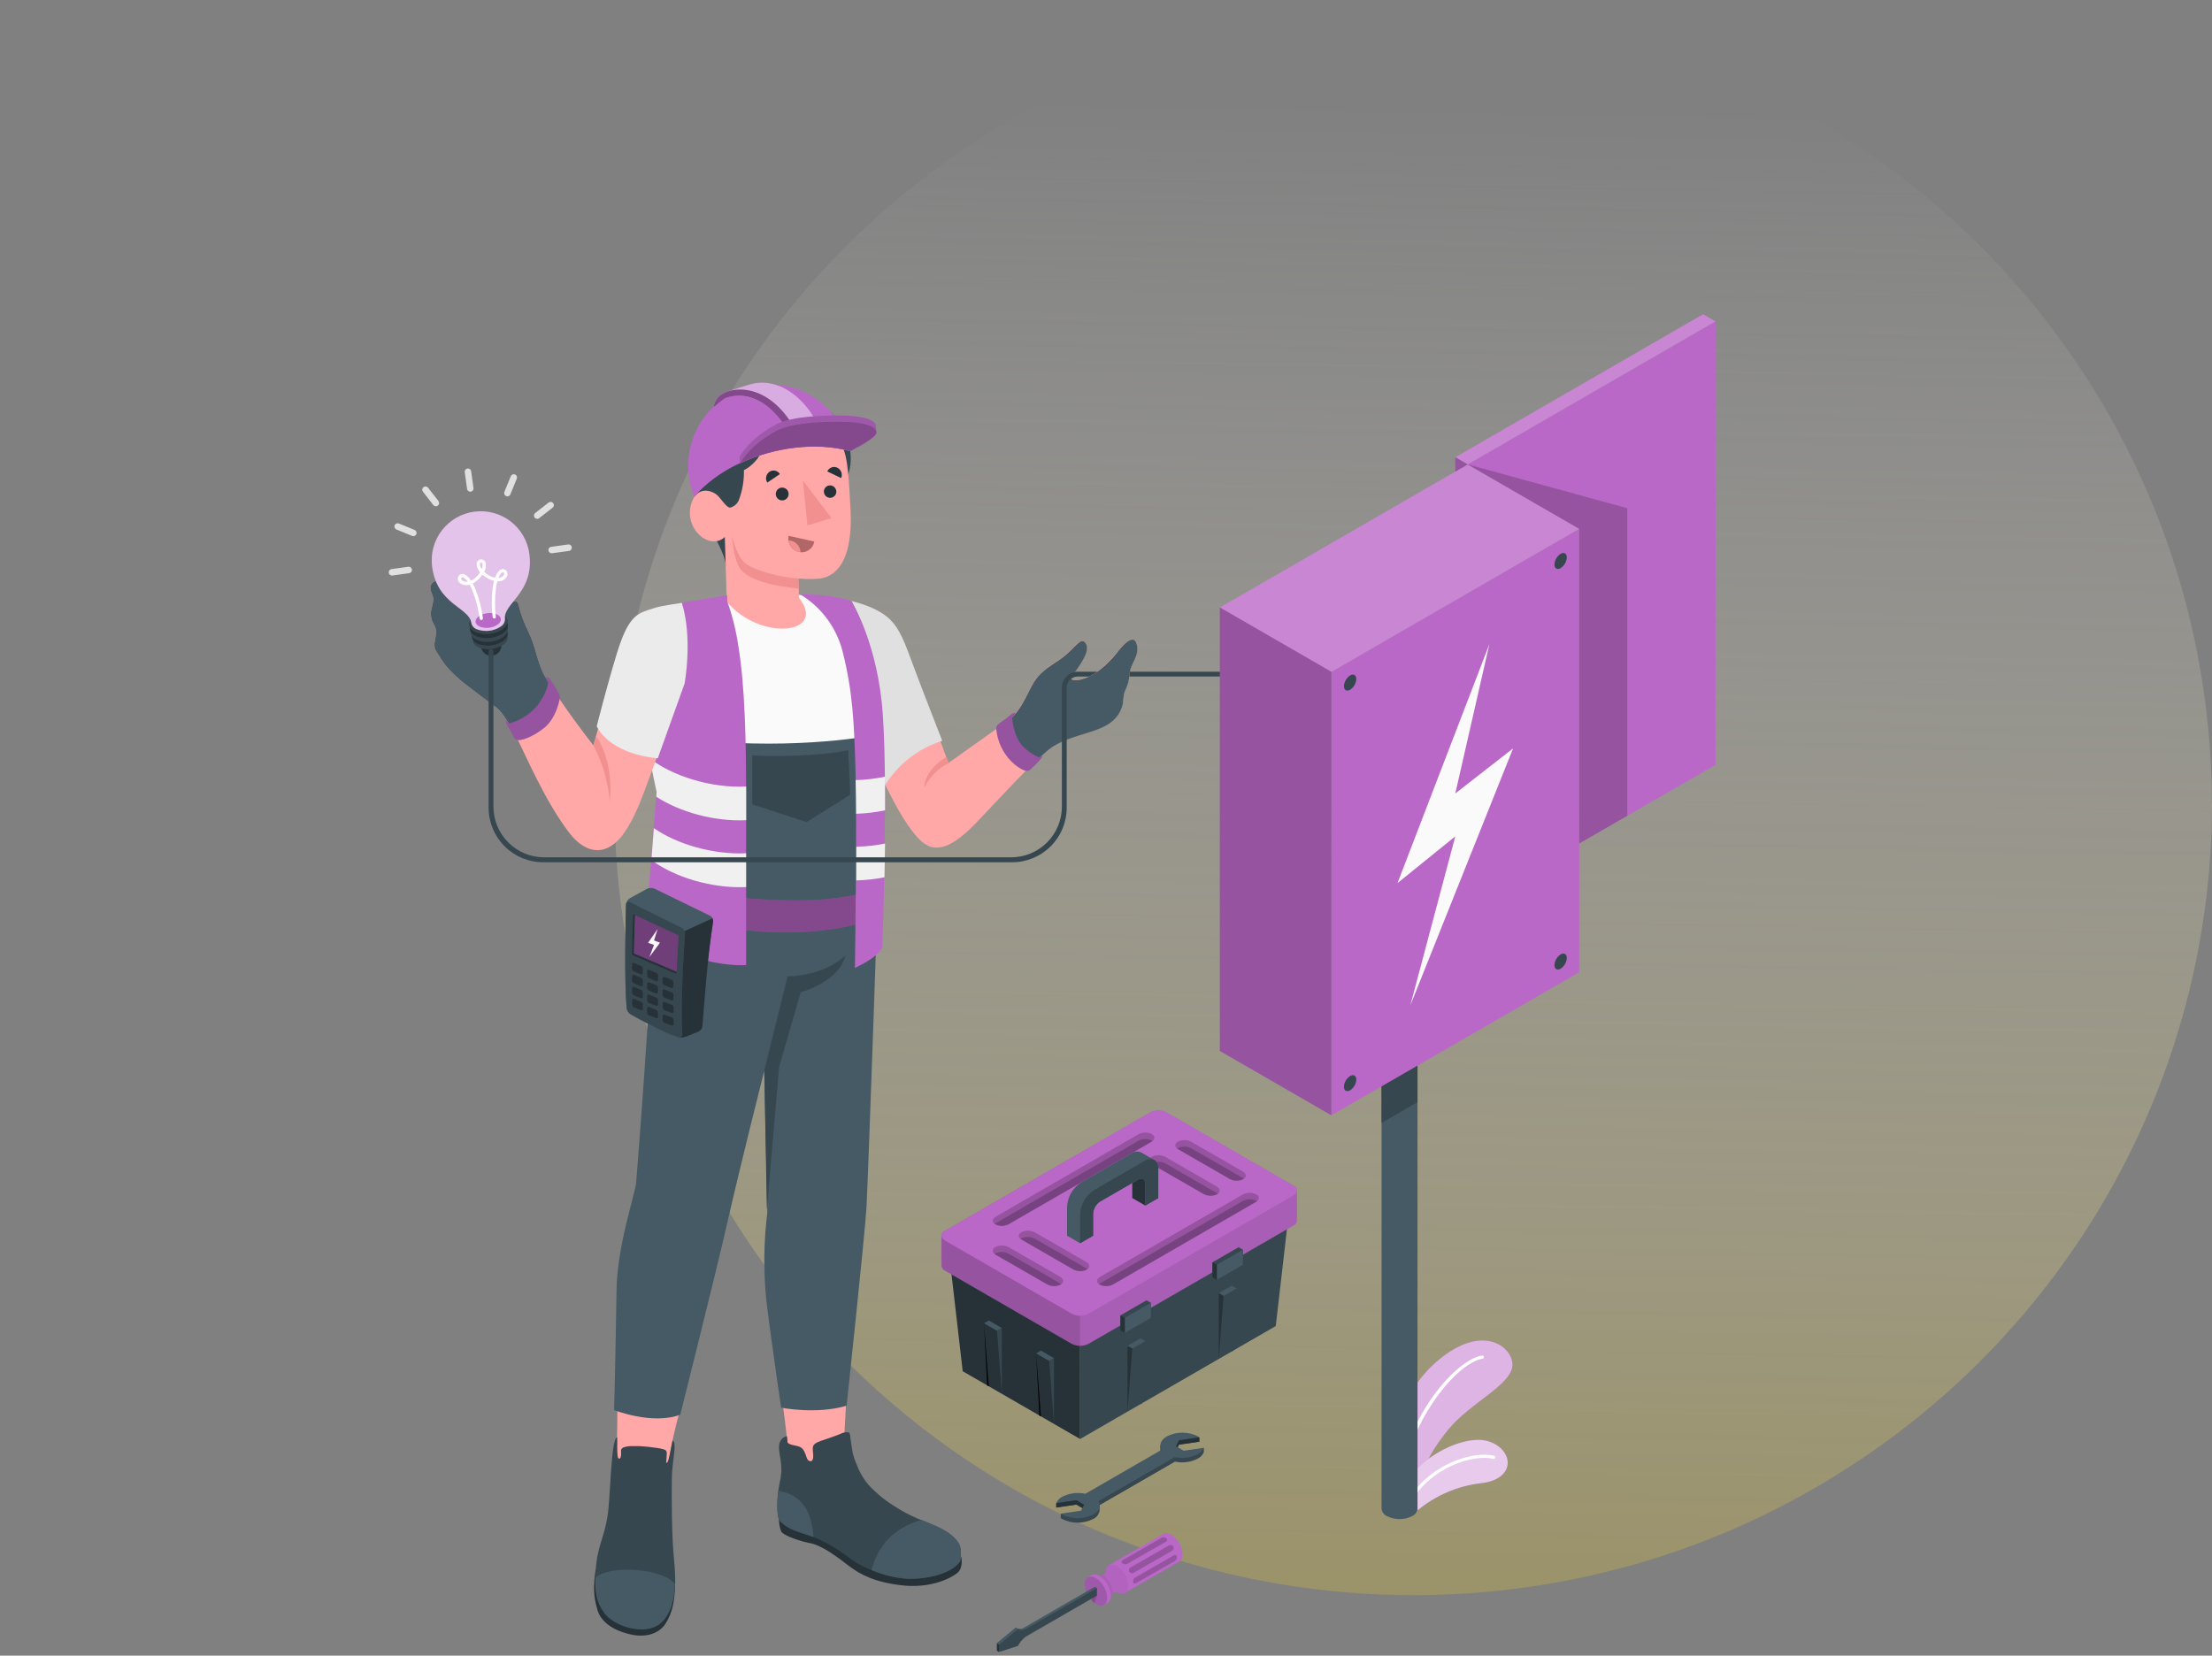 <svg width="183" height="137" viewBox="0 0 183 137" fill="none" xmlns="http://www.w3.org/2000/svg">
<rect x="0" y="0" width="183" height="137" fill="#808080" stroke="none"/>
<path d="M183 66.5C182.993 78.537 179.645 90.341 173.32 100.616C166.996 110.892 157.941 119.244 147.147 124.756C146.661 125.008 146.172 125.251 145.679 125.483L145.577 125.534L145.226 125.701C144.935 125.842 144.65 125.973 144.354 126.105C142.51 126.943 140.617 127.696 138.678 128.363C137.577 128.743 136.464 129.095 135.34 129.419L133.995 129.787C119.027 133.739 103.135 132.368 89.081 125.913C88.505 125.645 87.929 125.372 87.364 125.089L86.345 124.584C76.257 119.344 67.701 111.618 61.498 102.15C60.846 101.163 60.224 100.153 59.633 99.119C59.106 98.219 58.597 97.308 58.104 96.386C53.317 87.139 50.827 76.893 50.843 66.5C50.843 65.274 50.877 64.055 50.945 62.843C51.9 45.81 59.52 29.82 72.185 18.271C84.849 6.723 101.559 0.528 118.759 1.005C135.96 1.481 152.294 8.591 164.288 20.823C176.283 33.054 182.99 49.441 182.985 66.5H183Z" fill="url(#paint0_linear_119_779)"/>
<path d="M89.358 119.074V110.352L78.566 104.12L79.645 113.466L89.358 119.074Z" fill="#263238"/>
<path d="M89.357 119.074L105.544 109.728L106.623 100.382L89.357 110.352V119.074Z" fill="#37474F"/>
<path d="M77.892 102.252C77.9 102.166 77.93 102.084 77.98 102.014C78.03 101.944 78.098 101.889 78.176 101.854L95.141 92.059C95.355 91.95 95.592 91.893 95.832 91.893C96.072 91.893 96.309 91.95 96.523 92.059L107.014 98.116C107.092 98.151 107.16 98.206 107.21 98.276C107.26 98.346 107.29 98.428 107.298 98.514V101.006C107.291 101.092 107.261 101.175 107.211 101.246C107.161 101.316 107.093 101.372 107.014 101.407L90.049 111.199C89.835 111.308 89.598 111.365 89.358 111.365C89.118 111.365 88.881 111.308 88.667 111.199L78.176 105.142C78.098 105.107 78.031 105.051 77.981 104.981C77.931 104.911 77.9 104.829 77.892 104.744V102.252Z" fill="#BA68C8"/>
<path opacity="0.2" d="M78.176 101.854L89.358 95.398V111.367C89.117 111.371 88.879 111.314 88.667 111.199L78.176 105.142C78.098 105.107 78.031 105.051 77.981 104.981C77.931 104.911 77.9 104.829 77.892 104.744V102.249C77.9 102.164 77.931 102.083 77.981 102.013C78.031 101.944 78.098 101.889 78.176 101.854Z" fill="black"/>
<path opacity="0.1" d="M89.357 95.398L95.141 92.059C95.355 91.95 95.591 91.893 95.832 91.893C96.072 91.893 96.308 91.95 96.522 92.059L107.013 98.116C107.092 98.151 107.159 98.206 107.209 98.276C107.259 98.346 107.29 98.428 107.297 98.514V101.006C107.29 101.092 107.26 101.175 107.21 101.246C107.16 101.316 107.092 101.372 107.013 101.407L90.048 111.199C89.836 111.314 89.598 111.371 89.357 111.367V95.398Z" fill="black"/>
<path d="M88.667 108.708L78.176 102.651C77.796 102.43 77.796 102.074 78.176 101.854L95.141 92.059C95.355 91.95 95.592 91.893 95.832 91.893C96.072 91.893 96.308 91.95 96.522 92.059L107.013 98.116C107.393 98.336 107.393 98.692 107.013 98.913L90.048 108.708C89.834 108.816 89.598 108.873 89.358 108.873C89.118 108.873 88.881 108.816 88.667 108.708Z" fill="#BA68C8"/>
<path opacity="0.2" d="M103.927 98.825C104.224 98.998 104.208 99.285 103.889 99.468L92.091 106.282C91.92 106.373 91.73 106.422 91.536 106.425C91.342 106.428 91.15 106.386 90.976 106.301C90.678 106.131 90.694 105.841 91.013 105.658L102.811 98.846C102.982 98.755 103.172 98.706 103.366 98.702C103.56 98.698 103.752 98.741 103.927 98.825Z" fill="black"/>
<path opacity="0.2" d="M92.091 106.282C91.92 106.373 91.729 106.422 91.535 106.425C91.342 106.428 91.15 106.386 90.975 106.301L90.917 106.261C90.947 106.236 90.979 106.214 91.013 106.194L102.811 99.383C102.982 99.292 103.172 99.243 103.366 99.239C103.56 99.235 103.752 99.277 103.926 99.362L103.985 99.404C103.955 99.428 103.923 99.45 103.889 99.468L92.091 106.282Z" fill="black"/>
<path opacity="0.2" d="M95.292 93.841C95.593 94.011 95.577 94.301 95.258 94.484L83.457 101.296C83.287 101.387 83.097 101.436 82.903 101.44C82.71 101.443 82.518 101.401 82.344 101.317C82.047 101.144 82.062 100.857 82.379 100.674L94.179 93.86C94.35 93.769 94.54 93.72 94.734 93.717C94.927 93.714 95.118 93.757 95.292 93.841Z" fill="black"/>
<path opacity="0.2" d="M83.457 101.296C83.287 101.387 83.097 101.436 82.903 101.44C82.71 101.444 82.518 101.401 82.344 101.317C82.323 101.305 82.303 101.291 82.286 101.274C82.315 101.251 82.346 101.23 82.379 101.211L94.179 94.399C94.35 94.308 94.54 94.258 94.733 94.254C94.927 94.25 95.118 94.293 95.292 94.378C95.313 94.39 95.332 94.403 95.351 94.418C95.322 94.443 95.291 94.465 95.258 94.484L83.457 101.296Z" fill="black"/>
<path opacity="0.2" d="M84.499 101.955C84.202 102.127 84.218 102.414 84.536 102.597L88.787 105.047C88.958 105.138 89.147 105.187 89.341 105.191C89.534 105.195 89.726 105.152 89.9 105.068C90.198 104.895 90.181 104.608 89.865 104.425L85.615 101.976C85.444 101.885 85.253 101.835 85.059 101.832C84.866 101.828 84.674 101.87 84.499 101.955Z" fill="black"/>
<path opacity="0.2" d="M88.784 105.034C88.955 105.125 89.144 105.174 89.338 105.178C89.531 105.181 89.723 105.139 89.897 105.055C89.917 105.043 89.937 105.029 89.956 105.015C89.927 104.99 89.895 104.968 89.862 104.949L85.612 102.499C85.441 102.408 85.251 102.359 85.057 102.355C84.863 102.351 84.671 102.393 84.496 102.478C84.477 102.491 84.458 102.505 84.44 102.52C84.469 102.545 84.5 102.566 84.533 102.584L88.784 105.034Z" fill="black"/>
<path opacity="0.2" d="M82.344 103.187C82.047 103.357 82.062 103.647 82.379 103.83L86.629 106.279C86.8 106.37 86.991 106.42 87.184 106.424C87.378 106.427 87.57 106.385 87.745 106.301C88.043 106.128 88.027 105.838 87.708 105.655L83.457 103.206C83.286 103.115 83.096 103.066 82.903 103.063C82.709 103.06 82.518 103.102 82.344 103.187Z" fill="black"/>
<path opacity="0.2" d="M86.627 106.279C86.798 106.371 86.988 106.42 87.182 106.424C87.376 106.427 87.568 106.385 87.743 106.301C87.764 106.287 87.78 106.271 87.798 106.258C87.769 106.233 87.738 106.211 87.705 106.192L83.455 103.742C83.284 103.652 83.094 103.603 82.9 103.6C82.707 103.596 82.516 103.639 82.342 103.724C82.321 103.735 82.301 103.748 82.283 103.764C82.312 103.789 82.343 103.811 82.376 103.83L86.627 106.279Z" fill="black"/>
<path opacity="0.2" d="M97.45 94.466C97.152 94.638 97.165 94.925 97.484 95.109L101.735 97.558C101.905 97.649 102.095 97.698 102.289 97.702C102.482 97.706 102.674 97.664 102.848 97.579C103.148 97.406 103.132 97.12 102.813 96.936L98.563 94.487C98.392 94.396 98.202 94.346 98.009 94.343C97.815 94.339 97.624 94.381 97.45 94.466Z" fill="black"/>
<path opacity="0.2" d="M101.732 97.558C101.903 97.649 102.094 97.698 102.288 97.702C102.481 97.706 102.673 97.664 102.848 97.579C102.868 97.566 102.886 97.552 102.904 97.537C102.875 97.513 102.844 97.491 102.811 97.473L98.56 95.023C98.389 94.932 98.2 94.883 98.006 94.879C97.813 94.876 97.621 94.918 97.447 95.002C97.427 95.014 97.407 95.028 97.389 95.042C97.418 95.067 97.449 95.089 97.482 95.109L101.732 97.558Z" fill="black"/>
<path opacity="0.2" d="M95.293 95.709C94.995 95.882 95.011 96.171 95.327 96.354L99.578 98.804C99.749 98.894 99.94 98.943 100.133 98.947C100.327 98.95 100.519 98.909 100.694 98.825C100.991 98.652 100.975 98.363 100.656 98.18L96.406 95.73C96.235 95.64 96.045 95.592 95.852 95.588C95.659 95.584 95.467 95.626 95.293 95.709Z" fill="black"/>
<path opacity="0.2" d="M99.575 98.804C99.747 98.894 99.937 98.943 100.131 98.947C100.324 98.95 100.516 98.909 100.691 98.825L100.749 98.783C100.719 98.758 100.687 98.736 100.654 98.716L96.403 96.267C96.232 96.177 96.042 96.128 95.848 96.124C95.654 96.12 95.462 96.162 95.287 96.246L95.229 96.288C95.258 96.312 95.29 96.335 95.322 96.355L99.575 98.804Z" fill="black"/>
<path d="M88.279 99.843V102.252L89.358 102.876L90.436 102.252V100.424C90.447 100.225 90.505 100.031 90.605 99.858C90.704 99.685 90.843 99.538 91.01 99.428L93.667 97.89L94.172 97.6C94.488 97.417 94.745 97.566 94.745 97.932V99.76L95.824 99.136V96.726C95.827 96.679 95.827 96.631 95.824 96.583C95.822 96.546 95.816 96.51 95.808 96.474C95.801 96.433 95.79 96.392 95.776 96.352C95.765 96.32 95.753 96.289 95.739 96.259C95.724 96.228 95.707 96.199 95.689 96.171C95.671 96.144 95.652 96.118 95.63 96.094C95.61 96.071 95.588 96.049 95.564 96.03C95.54 96.012 95.516 95.996 95.489 95.983L95.455 95.964L94.416 95.364C94.286 95.303 94.142 95.278 94 95.292C93.857 95.306 93.721 95.358 93.606 95.443L89.432 97.853C89.097 98.07 88.818 98.364 88.617 98.71C88.417 99.055 88.301 99.444 88.279 99.843Z" fill="#455A64"/>
<path d="M93.672 97.89V99.133L94.75 99.757V97.93C94.75 97.563 94.485 97.414 94.177 97.598L93.672 97.89Z" fill="#263238"/>
<path d="M89.357 100.464V102.876L90.436 102.252V100.424C90.447 100.225 90.505 100.031 90.604 99.858C90.704 99.685 90.843 99.538 91.01 99.428L93.666 97.893L94.171 97.603C94.487 97.42 94.745 97.569 94.745 97.935V99.763L95.824 99.141V96.729C95.826 96.681 95.826 96.633 95.824 96.585C95.821 96.549 95.816 96.512 95.808 96.477C95.8 96.435 95.79 96.394 95.776 96.354C95.765 96.323 95.752 96.292 95.739 96.261C95.724 96.231 95.707 96.202 95.688 96.174C95.671 96.147 95.651 96.121 95.63 96.097C95.609 96.073 95.587 96.052 95.563 96.033C95.54 96.015 95.515 95.999 95.489 95.985L95.454 95.966C95.327 95.919 95.191 95.904 95.056 95.921C94.922 95.939 94.794 95.989 94.684 96.067L90.51 98.477C90.176 98.695 89.897 98.988 89.697 99.333C89.497 99.678 89.381 100.066 89.357 100.464Z" fill="#37474F"/>
<path d="M94.753 110.974L94.355 110.745L93.273 111.367L93.675 111.598L94.753 110.974Z" fill="#455A64"/>
<path d="M93.675 111.598L93.276 116.813L93.273 111.367L93.675 111.598Z" fill="#263238"/>
<path d="M94.754 110.974L94.355 116.189L94.485 116.127L94.754 110.974Z" fill="#37474F"/>
<path d="M85.721 111.991L86.119 111.76L87.198 112.382L86.799 112.613L85.721 111.991Z" fill="#455A64"/>
<path d="M85.721 111.991L86.119 117.203L85.989 117.142L85.721 111.991Z" fill="black"/>
<path d="M81.404 109.497L81.805 109.268L82.883 109.89L82.482 110.121L81.404 109.497Z" fill="#455A64"/>
<path d="M87.198 117.828L86.799 112.613L87.198 112.382V117.828Z" fill="#37474F"/>
<path d="M82.884 109.89V115.336L82.482 110.121L82.884 109.89Z" fill="#37474F"/>
<path d="M81.404 109.497L81.802 114.711L81.672 114.65L81.404 109.497Z" fill="black"/>
<path d="M102.306 106.614L101.908 106.383L100.829 107.005L101.228 107.236L102.306 106.614Z" fill="#455A64"/>
<path d="M101.228 107.236L100.829 112.451V107.005L101.228 107.236Z" fill="#263238"/>
<path d="M102.306 106.614L101.907 111.829L102.04 111.765L102.306 106.614Z" fill="#37474F"/>
<path d="M92.694 110.089L92.697 108.843L94.854 107.597L95.215 107.804L95.213 109.05L93.053 110.296L92.694 110.089Z" fill="#37474F"/>
<path d="M95.215 107.804L95.213 109.05L93.053 110.296L93.058 109.05L95.215 107.804Z" fill="#455A64"/>
<path d="M93.058 109.05L92.697 108.843L92.694 110.089L93.053 110.296L93.058 109.05Z" fill="#263238"/>
<path d="M100.305 105.698L100.31 104.452L102.468 103.206L102.829 103.413L102.824 104.659L100.666 105.905L100.305 105.698Z" fill="#37474F"/>
<path d="M102.829 103.413L102.824 104.659L100.667 105.905L100.67 104.659L102.829 103.413Z" fill="#455A64"/>
<path d="M100.669 104.659L100.31 104.452L100.305 105.698L100.666 105.905L100.669 104.659Z" fill="#263238"/>
<path d="M87.892 124.206C87.746 124.289 87.472 124.286 87.385 124.384V124.743L89.053 124.501L89.683 124.87L89.444 125.372L87.759 125.258V125.617C87.795 125.644 87.832 125.669 87.871 125.691C88.269 125.893 88.71 125.998 89.157 125.998C89.603 125.998 90.044 125.893 90.442 125.691C90.589 125.625 90.716 125.521 90.809 125.39C90.903 125.259 90.96 125.105 90.974 124.945V124.586L90.876 124.602C90.875 124.596 90.875 124.59 90.876 124.583L97.188 120.939C97.829 121.081 98.501 120.996 99.087 120.699C99.314 120.588 99.494 120.4 99.594 120.168V119.807L97.926 120.41L97.296 120.041L97.536 119.539L99.22 119.294V118.933C99.22 118.933 97.251 118.803 96.534 119.199C96.352 119.294 96.199 119.436 96.09 119.61L95.995 119.576V119.932C95.994 120.065 96.032 120.195 96.104 120.306L89.792 123.951C89.148 123.814 88.477 123.904 87.892 124.206Z" fill="#37474F"/>
<path d="M97.187 120.949V120.591L90.875 124.235V124.594L97.187 120.949Z" fill="#37474F"/>
<path d="M96.104 119.964L89.792 123.608C89.15 123.466 88.479 123.55 87.892 123.845C87.665 123.956 87.485 124.144 87.385 124.376L89.053 124.134L89.683 124.504L89.444 125.003L87.759 125.25C87.795 125.277 87.832 125.302 87.871 125.325C88.269 125.526 88.71 125.631 89.157 125.631C89.603 125.631 90.044 125.526 90.442 125.325C90.974 125.027 91.112 124.591 90.876 124.217L97.188 120.572C97.829 120.713 98.5 120.629 99.087 120.333C99.314 120.222 99.494 120.033 99.594 119.802L97.926 120.046L97.296 119.677L97.536 119.175L99.22 118.928L99.108 118.856C98.71 118.654 98.269 118.549 97.823 118.549C97.376 118.549 96.935 118.654 96.537 118.856C96.024 119.153 95.867 119.589 96.104 119.964Z" fill="#455A64"/>
<path d="M97.429 119.764L97.296 119.687L97.535 119.185L99.22 118.938V119.299L97.535 119.544L97.429 119.764Z" fill="#263238"/>
<path d="M89.55 124.791L89.683 124.512L89.053 124.14L87.385 124.384V124.745L89.053 124.501L89.55 124.791Z" fill="#263238"/>
<path d="M91.755 129.509L93.083 131.793L97.536 129.224C97.639 129.161 97.721 129.069 97.774 128.96C97.827 128.85 97.847 128.729 97.833 128.608C97.816 128.284 97.722 127.968 97.559 127.687C97.397 127.406 97.17 127.167 96.898 126.99C96.804 126.922 96.693 126.88 96.577 126.868C96.462 126.857 96.345 126.877 96.239 126.927L91.755 129.509Z" fill="#BA68C8"/>
<path d="M91.49 129.982C91.471 130.33 90.98 130.404 90.98 130.404L91.912 132.022C91.912 132.022 92.223 131.639 92.534 131.791C92.993 131.99 93.352 131.743 93.352 131.193C93.334 130.869 93.24 130.554 93.078 130.274C92.915 129.993 92.689 129.754 92.417 129.578C91.939 129.299 91.545 129.485 91.49 129.982Z" fill="#BA68C8"/>
<path opacity="0.05" d="M91.49 129.982C91.471 130.33 90.98 130.404 90.98 130.404L91.912 132.022C91.912 132.022 92.223 131.639 92.534 131.791C92.993 131.99 93.352 131.743 93.352 131.193C93.334 130.869 93.24 130.554 93.078 130.274C92.915 129.993 92.689 129.754 92.417 129.578C91.939 129.299 91.545 129.485 91.49 129.982Z" fill="black"/>
<path opacity="0.05" d="M91.2 130.335C91.129 130.367 91.053 130.39 90.977 130.404L91.909 132.022C91.96 131.963 92.019 131.911 92.082 131.865C92.055 131.561 91.962 131.267 91.81 131.002C91.658 130.738 91.449 130.51 91.2 130.335Z" fill="black"/>
<path d="M90.004 130.518L90.081 130.654C90.055 130.748 90.041 130.845 90.042 130.943C90.059 131.267 90.153 131.583 90.316 131.864C90.478 132.145 90.705 132.384 90.977 132.561C91.059 132.611 91.149 132.647 91.242 132.67L91.319 132.806L91.63 132.628C91.724 132.559 91.798 132.467 91.845 132.361C91.892 132.254 91.909 132.137 91.896 132.022C91.879 131.698 91.785 131.383 91.623 131.101C91.461 130.82 91.235 130.581 90.963 130.404C90.869 130.335 90.758 130.293 90.641 130.282C90.525 130.271 90.408 130.291 90.302 130.34L90.004 130.518Z" fill="#BA68C8"/>
<path d="M91.598 132.202C91.581 131.879 91.487 131.563 91.325 131.282C91.163 131.001 90.937 130.762 90.666 130.585C90.15 130.287 89.731 130.529 89.731 131.116C89.749 131.44 89.843 131.755 90.005 132.036C90.168 132.317 90.394 132.556 90.666 132.734C91.181 133.037 91.598 132.798 91.598 132.202Z" fill="#BA68C8"/>
<path opacity="0.15" d="M91.598 132.202C91.581 131.879 91.487 131.563 91.325 131.282C91.163 131.001 90.937 130.762 90.666 130.585C90.15 130.287 89.731 130.529 89.731 131.116C89.749 131.44 89.843 131.755 90.005 132.036C90.168 132.317 90.394 132.556 90.666 132.734C91.181 133.037 91.598 132.798 91.598 132.202Z" fill="black"/>
<path opacity="0.15" d="M90.302 132.444C90.371 132.522 90.448 132.591 90.533 132.651L90.751 132.03L90.485 131.836L90.302 132.444Z" fill="black"/>
<path opacity="0.2" d="M97.063 127.968C97.094 128.028 97.102 128.097 97.084 128.162C97.067 128.227 97.025 128.283 96.967 128.319L93.779 130.154C93.72 130.187 93.65 130.195 93.584 130.178C93.518 130.161 93.462 130.119 93.426 130.061C93.394 130.002 93.387 129.932 93.404 129.867C93.422 129.802 93.464 129.746 93.522 129.711L96.71 127.875C96.769 127.842 96.839 127.834 96.905 127.851C96.97 127.868 97.027 127.91 97.063 127.968Z" fill="black"/>
<path opacity="0.2" d="M96.489 127.285C96.513 127.298 96.534 127.317 96.549 127.34C96.563 127.363 96.571 127.39 96.571 127.418C96.571 127.446 96.563 127.473 96.549 127.496C96.534 127.519 96.513 127.538 96.489 127.551L93.248 129.41C93.188 129.439 93.121 129.451 93.054 129.443C92.988 129.436 92.925 129.41 92.873 129.368C92.849 129.356 92.828 129.337 92.814 129.313C92.799 129.29 92.791 129.263 92.791 129.235C92.791 129.208 92.799 129.181 92.814 129.157C92.828 129.134 92.849 129.115 92.873 129.102L96.112 127.243C96.172 127.213 96.24 127.201 96.306 127.209C96.373 127.216 96.437 127.243 96.489 127.285Z" fill="black"/>
<path opacity="0.2" d="M97.368 128.807C97.367 128.781 97.359 128.754 97.345 128.732C97.331 128.709 97.311 128.69 97.287 128.678C97.263 128.666 97.237 128.66 97.21 128.661C97.183 128.662 97.157 128.671 97.135 128.685L93.893 130.545C93.838 130.582 93.795 130.635 93.768 130.696C93.742 130.757 93.732 130.824 93.742 130.89C93.743 130.917 93.751 130.943 93.765 130.966C93.779 130.989 93.799 131.007 93.823 131.02C93.847 131.032 93.874 131.038 93.9 131.037C93.927 131.035 93.953 131.027 93.976 131.012L97.217 129.153C97.272 129.115 97.315 129.063 97.342 129.002C97.368 128.941 97.378 128.873 97.368 128.807Z" fill="black"/>
<path d="M82.476 135.972V136.594L84.032 136.089C84.186 135.799 84.398 135.543 84.654 135.337L90.568 131.924L90.748 131.406L90.568 131.302L84.654 134.716C84.556 134.765 84.448 134.788 84.338 134.782C84.229 134.776 84.124 134.741 84.032 134.681L82.476 135.972Z" fill="#455A64"/>
<path d="M82.659 136.078V136.7L84.216 136.195C84.369 135.904 84.581 135.648 84.838 135.444L90.751 132.03V131.406L84.838 134.819C84.74 134.869 84.632 134.893 84.522 134.887C84.413 134.882 84.308 134.847 84.216 134.787L82.659 136.078Z" fill="#37474F"/>
<path d="M82.659 136.7L82.478 136.594V135.972L82.659 136.078V136.7Z" fill="#263238"/>
<path d="M82.478 135.972L82.659 136.078L84.215 134.787L84.035 134.681L82.478 135.972Z" fill="#455A64"/>
<path d="M104.637 55.98H90.945C90.892 55.98 90.842 55.959 90.804 55.921C90.767 55.884 90.746 55.833 90.746 55.78C90.746 55.728 90.767 55.677 90.804 55.639C90.842 55.602 90.892 55.581 90.945 55.581H104.637C104.69 55.581 104.741 55.602 104.778 55.639C104.816 55.677 104.837 55.728 104.837 55.78C104.837 55.833 104.816 55.884 104.778 55.921C104.741 55.959 104.69 55.98 104.637 55.98Z" fill="#37474F"/>
<path d="M73.175 64.834C71.86 62.324 69.738 56.899 69.738 56.899L69.783 49.617C69.73 49.617 70.766 49.931 71.082 50.005C73.133 50.762 73.699 51.123 74.578 52.927C75.277 54.364 77.63 60.918 78.467 63.136L83.475 59.574C84.737 58.511 85.032 56.997 85.802 56.054C86.573 55.111 87.447 54.851 88.318 54.051C89.189 53.251 89.519 52.656 89.853 53.297C90.188 53.937 89.237 55.114 89.072 55.398C88.958 55.6 88.669 55.748 88.602 55.974C88.493 56.362 89.07 56.301 89.317 56.24C90.539 55.974 91.649 54.944 92.404 54.001C92.699 53.631 93.775 52.197 94.048 53.355C94.271 54.298 93.496 54.901 93.44 55.77C93.413 56.251 93.286 56.721 93.068 57.151C92.885 57.544 92.97 58.001 92.84 58.413C92.438 59.694 91.421 60.132 90.239 60.538C89.056 60.945 87.779 61.224 86.798 61.978C85.608 62.897 82.731 65.995 80.981 67.857C78.757 70.224 77.29 70.779 75.989 69.385C74.687 67.99 73.672 65.764 73.175 64.834Z" fill="#FFA8A7"/>
<path d="M94.056 53.368C93.79 52.21 92.707 53.634 92.412 54.014C91.657 54.957 90.552 55.988 89.325 56.253C89.078 56.306 88.501 56.367 88.61 55.988C88.677 55.762 88.966 55.613 89.08 55.411C89.245 55.127 90.196 53.947 89.861 53.31C89.527 52.672 89.2 53.262 88.326 54.064C87.452 54.867 86.58 55.127 85.81 56.067C85.04 57.008 84.747 58.527 83.483 59.587L83.14 59.832C83.347 61.232 84.203 62.603 85.443 63.232C85.991 62.701 86.469 62.257 86.806 61.994C87.787 61.24 89.096 60.932 90.246 60.554C91.397 60.177 92.446 59.715 92.847 58.429C92.978 58.017 92.892 57.56 93.076 57.167C93.294 56.737 93.421 56.267 93.448 55.786C93.504 54.914 94.279 54.311 94.056 53.368Z" fill="#455A64"/>
<path d="M83.741 59.343C83.717 59.805 83.975 61.038 84.562 61.694C84.961 62.117 85.443 62.453 85.978 62.682L86.19 62.518C86.19 62.518 86.392 62.539 85.85 63.083C85.308 63.628 85.18 63.83 84.878 63.785C84.575 63.74 83.719 63.253 83.14 62.353C82.719 61.719 82.469 60.987 82.415 60.228C82.431 59.962 82.803 59.771 83.14 59.526C83.478 59.282 83.828 58.875 84.017 59.037L83.741 59.343Z" fill="#BA68C8"/>
<path opacity="0.2" d="M83.741 59.343C83.717 59.805 83.975 61.038 84.562 61.694C84.961 62.117 85.443 62.453 85.978 62.682L86.19 62.518C86.19 62.518 86.392 62.539 85.85 63.083C85.308 63.628 85.18 63.83 84.878 63.785C84.575 63.74 83.719 63.253 83.14 62.353C82.719 61.719 82.469 60.987 82.415 60.228C82.431 59.962 82.803 59.771 83.14 59.526C83.478 59.282 83.828 58.875 84.017 59.037L83.741 59.343Z" fill="black"/>
<path d="M70.429 49.737C71.77 50.047 72.82 50.555 73.457 51.097C74.44 51.947 74.889 53.273 75.558 55.082C76.228 56.891 77.95 61.298 77.95 61.298C75.957 61.932 74.259 63.263 73.168 65.047L68.609 55.56L70.429 49.737Z" fill="#E0E0E0"/>
<path d="M78.489 63.142C77.605 63.587 76.888 64.307 76.446 65.193C76.446 65.193 76.446 63.729 78.305 62.634L78.489 63.142Z" fill="#F28F8F"/>
<path d="M55.01 50.502C55.01 50.502 53.451 51.873 53.052 53.355C52.858 54.083 52.678 54.683 53.294 58.732C53.881 62.592 54.298 62.592 54.598 65.535L54.168 72.902C56.476 75.607 67.257 76.983 72.65 73.341C72.65 73.341 72.883 62.156 72.504 57.55C72.238 54.418 70.923 51.206 70.429 49.737C68.962 49.471 67.552 49.312 67.552 49.312L62.159 48.998L55.01 50.502Z" fill="#FAFAFA"/>
<path d="M70.091 39.461C70.798 37.835 70.105 35.678 69.257 34.666C68.033 33.202 66.128 32.57 63.253 32.748C61.07 32.883 58.92 33.792 58.511 36.034C56.758 36.565 56.957 39.44 57.393 40.712C58.28 43.294 60.023 45.539 60.05 46.86L70.091 39.461Z" fill="#37474F"/>
<path d="M70.088 45.531C69.743 46.777 69.026 47.691 67.87 47.872C67.265 47.929 66.656 47.929 66.05 47.872L66.096 49.466C68.487 52.492 62.892 53.105 60.129 49.79L59.964 44.431C59.964 44.431 59.26 45.228 58.105 44.474C57.635 44.127 57.299 43.629 57.153 43.063C57.008 42.497 57.063 41.899 57.308 41.368C57.884 40.154 59.037 40.657 59.393 41.026C59.749 41.395 60.161 42.088 60.456 41.993C60.626 41.94 60.781 41.845 60.905 41.718C61.03 41.59 61.121 41.434 61.17 41.262C61.438 40.506 61.566 39.708 61.545 38.906C61.886 38.731 62.193 38.495 62.448 38.21C62.915 37.719 63.197 37.081 63.245 36.406C65.734 35.628 68.598 35.994 69.621 36.797C70.216 37.846 70.24 40.285 70.338 41.69C70.447 43.217 70.378 44.49 70.088 45.531Z" fill="#FFA8A7"/>
<path d="M66.05 47.88C64.775 47.808 62.212 47.213 61.534 46.504C60.857 45.794 60.562 44.336 60.562 44.336C60.562 44.336 60.663 46.174 61.192 46.992C61.72 47.811 63.051 48.159 63.848 48.361C64.581 48.513 65.322 48.625 66.067 48.695L66.05 47.88Z" fill="#F28F8F"/>
<path d="M65.243 40.877C65.243 41.015 65.189 41.147 65.094 41.246C64.998 41.345 64.868 41.403 64.73 41.408C64.624 41.412 64.52 41.384 64.43 41.328C64.34 41.272 64.269 41.19 64.226 41.093C64.183 40.997 64.17 40.889 64.188 40.785C64.207 40.681 64.256 40.584 64.329 40.508C64.403 40.432 64.497 40.38 64.601 40.358C64.704 40.336 64.812 40.345 64.91 40.385C65.008 40.424 65.093 40.492 65.152 40.58C65.211 40.668 65.243 40.771 65.243 40.877Z" fill="#263238"/>
<path d="M64.523 39.23L63.479 39.934C63.387 39.79 63.355 39.616 63.388 39.449C63.421 39.282 63.517 39.134 63.657 39.036C63.726 38.99 63.804 38.958 63.885 38.943C63.967 38.928 64.051 38.93 64.132 38.948C64.213 38.966 64.289 39 64.356 39.049C64.424 39.097 64.48 39.159 64.523 39.23Z" fill="#263238"/>
<path d="M69.589 39.559L68.444 39.012C68.476 38.936 68.523 38.867 68.583 38.809C68.642 38.752 68.713 38.707 68.79 38.678C68.867 38.648 68.95 38.635 69.032 38.639C69.115 38.642 69.196 38.663 69.27 38.699C69.423 38.774 69.541 38.906 69.601 39.066C69.66 39.226 69.656 39.402 69.589 39.559Z" fill="#263238"/>
<path d="M69.191 40.694C69.188 40.795 69.155 40.893 69.096 40.975C69.038 41.058 68.956 41.122 68.862 41.158C68.767 41.195 68.664 41.203 68.565 41.181C68.466 41.16 68.376 41.109 68.306 41.037C68.235 40.964 68.188 40.872 68.169 40.773C68.15 40.673 68.161 40.57 68.201 40.477C68.24 40.384 68.306 40.304 68.391 40.248C68.475 40.192 68.574 40.162 68.675 40.162C68.813 40.166 68.945 40.224 69.041 40.324C69.137 40.423 69.191 40.556 69.191 40.694Z" fill="#263238"/>
<path d="M66.428 39.769L66.8 43.472L68.789 42.872L66.428 39.769Z" fill="#F28F8F"/>
<path d="M65.24 44.336L67.365 44.809C67.342 44.952 67.29 45.088 67.212 45.21C67.134 45.332 67.032 45.437 66.912 45.518C66.792 45.599 66.657 45.655 66.515 45.682C66.373 45.709 66.226 45.706 66.085 45.675C65.799 45.603 65.552 45.423 65.395 45.174C65.237 44.925 65.182 44.625 65.24 44.336Z" fill="#B16668"/>
<path d="M66.093 45.675C66.137 45.682 66.181 45.688 66.226 45.691C66.22 45.432 66.113 45.185 65.928 45.005C65.743 44.824 65.494 44.723 65.235 44.724C65.265 44.95 65.363 45.163 65.516 45.333C65.669 45.502 65.87 45.622 66.093 45.675Z" fill="#F28F8F"/>
<path d="M56.97 39.23C57.036 39.879 57.195 40.515 57.443 41.119C57.583 40.941 57.745 40.765 57.91 40.587C58.872 39.645 59.992 38.879 61.22 38.327C64.06 36.998 67.538 36.552 70.322 37.325C70.22 36.773 70.046 36.237 69.804 35.731C69.137 34.281 67.977 33.114 66.53 32.438C65.084 31.762 63.444 31.622 61.904 32.042C60.364 32.462 59.022 33.415 58.119 34.731C57.215 36.047 56.808 37.642 56.97 39.23Z" fill="#BA68C8"/>
<path d="M59.892 32.519C60.23 32.355 61.927 31.847 62.065 31.805C62.945 31.539 64.361 31.555 65.814 32.751C66.948 33.698 67.746 34.986 68.088 36.425L66.281 36.99L65.705 37.046C65.492 35.718 63.742 32.857 61.282 32.751C61.167 32.742 61.051 32.742 60.936 32.751C60.61 32.767 60.289 32.832 59.983 32.944C59.648 33.178 59.33 33.434 59.029 33.709C59.059 33.454 59.154 33.21 59.305 33.002C59.457 32.794 59.659 32.627 59.892 32.519Z" fill="#BA68C8"/>
<path opacity="0.45" d="M59.892 32.519C60.23 32.355 61.927 31.847 62.065 31.805C62.945 31.539 64.361 31.555 65.814 32.751C66.948 33.698 67.746 34.986 68.088 36.425L66.281 36.99L65.705 37.046C65.492 35.718 63.742 32.857 61.282 32.751C61.167 32.742 61.051 32.742 60.936 32.751C60.61 32.767 60.289 32.832 59.983 32.944C59.648 33.178 59.33 33.434 59.029 33.709C59.059 33.454 59.154 33.21 59.305 33.002C59.457 32.794 59.659 32.627 59.892 32.519Z" fill="white"/>
<path d="M65.71 37.049C65.444 35.503 63.101 31.845 59.988 32.947C59.652 33.181 59.333 33.436 59.031 33.712C59.062 33.457 59.157 33.213 59.307 33.004C59.458 32.795 59.659 32.629 59.892 32.519C60.702 32.129 62.328 31.938 64.01 33.316C65.143 34.263 65.94 35.551 66.281 36.988L65.71 37.049Z" fill="#BA68C8"/>
<path opacity="0.3" d="M65.71 37.049C65.444 35.503 63.101 31.845 59.988 32.947C59.652 33.181 59.333 33.436 59.031 33.712C59.062 33.457 59.157 33.213 59.307 33.004C59.458 32.795 59.659 32.629 59.892 32.519C60.702 32.129 62.328 31.938 64.01 33.316C65.143 34.263 65.94 35.551 66.281 36.988L65.71 37.049Z" fill="black"/>
<path d="M61.17 37.795C61.3 37.681 61.93 36.326 64.172 35.139C65.556 34.4 68.393 34.363 69.666 34.384C71.895 34.422 72.426 34.894 72.455 35.224C72.455 35.301 72.492 35.662 72.503 35.742C72.513 35.816 72.496 35.892 72.455 35.954C72.123 36.459 70.33 37.336 70.33 37.336C67.546 36.563 64.068 37.009 61.228 38.337L61.17 37.795Z" fill="#BA68C8"/>
<path opacity="0.15" d="M61.17 37.795C61.3 37.681 61.93 36.326 64.172 35.139C65.556 34.4 68.393 34.363 69.666 34.384C71.895 34.422 72.426 34.894 72.455 35.224C72.455 35.301 72.492 35.662 72.503 35.742C72.513 35.816 72.496 35.892 72.455 35.954C72.123 36.459 70.33 37.336 70.33 37.336C67.546 36.563 64.068 37.009 61.228 38.337L61.17 37.795Z" fill="black"/>
<path d="M61.22 38.327C64.06 36.998 67.538 36.552 70.322 37.325C70.322 37.325 72.123 36.449 72.447 35.944C72.628 35.665 72.466 34.95 69.711 34.905C68.436 34.884 65.598 34.921 64.214 35.659C61.98 36.868 61.35 38.212 61.22 38.327Z" fill="#BA68C8"/>
<path opacity="0.3" d="M61.22 38.327C64.06 36.998 67.538 36.552 70.322 37.325C70.322 37.325 72.123 36.449 72.447 35.944C72.628 35.665 72.466 34.95 69.711 34.905C68.436 34.884 65.598 34.921 64.214 35.659C61.98 36.868 61.35 38.212 61.22 38.327Z" fill="black"/>
<path d="M69.799 119.738C69.884 118.327 70.641 104.117 70.641 104.117L63.734 108.987C64.938 117.11 65.204 119.56 65.254 120.915C65.225 121.028 65.215 121.146 65.222 121.263C65.259 122.873 67.188 123.712 68.7 124.764C69.988 125.693 71.353 126.51 72.78 127.208C73.872 127.71 76.072 127.726 76.332 127.059C74.494 125.768 72.366 124.36 70.894 122.878C70.201 122.169 69.696 121.427 69.799 119.738Z" fill="#FFA8A7"/>
<path d="M79.466 128.749C79.559 128.749 79.719 129.719 79.219 130.141C78.645 130.627 76.948 131.437 74.682 131.19C72.416 130.943 71.178 130.298 70.259 129.596C69.339 128.895 68.051 127.891 67.023 127.692C66.069 127.506 65.03 127.11 64.72 126.836C64.409 126.563 64.43 125.317 64.43 125.317L79.466 128.749Z" fill="#263238"/>
<path d="M72.4 123.412C72.251 123.274 72.108 123.146 71.967 122.992C71.492 122.475 71.125 121.869 70.886 121.21C70.739 120.894 70.625 120.565 70.546 120.227C70.474 119.836 70.429 119.43 70.362 119.05C70.338 118.904 70.362 118.582 70.182 118.518C69.971 118.495 69.758 118.535 69.571 118.633C69.111 118.829 68.63 118.981 68.157 119.148C67.892 119.241 67.347 119.384 67.267 119.679C67.188 119.974 67.32 120.341 67.267 120.66C67.243 120.785 67.19 120.925 67.044 120.909C66.779 120.909 66.712 120.527 66.643 120.341C66.494 119.95 66.377 119.767 65.955 119.653C65.734 119.592 65.304 119.562 65.158 119.366L65.102 118.835C64.981 118.859 64.868 118.911 64.771 118.987C64.674 119.062 64.595 119.159 64.542 119.27C64.358 119.65 64.481 120.179 64.542 120.583C64.617 120.984 64.65 121.391 64.643 121.799C64.611 122.148 64.555 122.494 64.475 122.835C64.362 123.431 64.306 124.036 64.308 124.642C64.302 124.923 64.324 125.204 64.372 125.481C64.413 125.711 64.541 125.916 64.728 126.055C65.013 126.306 65.341 126.503 65.697 126.634C66.183 126.828 66.686 126.977 67.18 127.15C68.197 127.5 69.382 128.239 70.423 129.028C71.465 129.817 73.747 130.646 75.221 130.646C77.474 130.646 79.047 129.902 79.472 129.126C79.512 128.595 79.543 128.064 79.302 127.686C78.505 126.47 76.759 126.076 75.354 125.407C74.743 125.098 74.151 124.75 73.585 124.366C73.164 124.081 72.767 123.762 72.4 123.412Z" fill="#37474F"/>
<path d="M76.225 125.774C73.465 126.555 72.506 128.417 72.1 129.923C73.09 130.346 74.146 130.59 75.221 130.646C77.474 130.646 79.047 129.902 79.472 129.126C79.511 128.595 79.543 128.064 79.302 127.686C78.677 126.703 77.426 126.257 76.225 125.774Z" fill="#455A64"/>
<path d="M67.172 127.139L67.289 127.184C67.18 125.059 66.303 123.651 64.382 123.367C64.327 123.786 64.299 124.208 64.3 124.631C64.295 124.912 64.316 125.194 64.364 125.471C64.406 125.7 64.533 125.905 64.72 126.045C65.005 126.296 65.334 126.492 65.689 126.624C66.176 126.818 66.678 126.966 67.172 127.139Z" fill="#455A64"/>
<path d="M58.418 108.301L51.219 106.736C51.03 111.192 51.145 117.219 50.993 121.401C50.964 122.198 50.557 127.511 50.783 129.142C51.123 131.599 54.415 131.44 54.686 129.995C54.957 128.55 55.196 122.37 55.252 121.73C55.403 119.052 56.933 114.557 58.004 109.776C58.057 109.555 58.368 108.53 58.418 108.301Z" fill="#FFA8A7"/>
<path d="M55.849 131.079C55.823 132.511 55.613 133.47 55.077 134.325C54.54 135.181 53.469 135.489 52.361 135.284C51.254 135.08 49.816 134.487 49.439 133.255C49.062 132.022 49.094 131.188 49.282 129.854L55.849 131.079Z" fill="#263238"/>
<path d="M51.052 118.938C50.603 118.986 50.52 122.873 50.34 124.801C50.154 126.868 49.498 127.745 49.325 129.442C49.128 131.382 49.282 132.237 50.101 133.374C50.919 134.511 53.684 135.555 54.944 133.836C55.969 132.434 55.945 130.914 55.759 129.001C55.565 127.017 55.557 123.834 55.581 122.32C55.602 120.875 56.041 119.347 55.64 119.201C55.554 119.589 55.501 119.921 55.456 120.128C55.358 120.585 55.249 121.138 55.111 121.034C55.111 121.034 55.151 120.628 55.156 120.442C55.161 120.256 55.201 120.134 55.076 120.014C54.952 119.895 54.41 119.82 54.224 119.796C53.775 119.732 53.326 119.682 52.871 119.661C52.646 119.661 52.417 119.661 52.191 119.661C51.998 119.666 51.807 119.697 51.623 119.754C51.571 119.77 51.523 119.796 51.483 119.832C51.442 119.868 51.409 119.912 51.386 119.961C51.372 120.034 51.372 120.109 51.386 120.181C51.393 120.314 51.38 120.448 51.349 120.577C51.333 120.636 51.293 120.707 51.227 120.697C51.16 120.686 51.121 120.649 51.102 120.519C51.071 120.254 51.056 119.988 51.06 119.722C51.06 119.597 51.06 119.424 51.06 119.299C51.06 119.175 51.049 119.06 51.052 118.938Z" fill="#37474F"/>
<path d="M49.25 130.563C49.227 131.764 49.343 132.58 49.984 133.47C50.802 134.607 53.785 135.645 55.031 133.927C55.658 133.071 55.791 132.083 55.828 131.079C54.989 129.822 50.465 129.421 49.25 130.563Z" fill="#455A64"/>
<path d="M72.942 60.719C72.942 60.719 67.477 61.949 59.284 61.386C59.284 66.8 59.855 73.011 57.262 72.977L54.167 72.902C53.995 81.01 52.624 97.914 52.624 97.914C52.502 98.91 51.059 103.145 51.006 106.747C50.924 112.398 50.804 116.68 50.804 116.68C50.804 116.68 53.96 117.929 56.279 117.063C56.279 117.063 59.295 105.052 60.142 101.304C61.149 96.838 63.229 88.587 63.229 88.587L63.481 100.337C63.186 102.704 63.154 105.098 63.386 107.472C63.651 109.863 64.621 116.481 64.621 116.481C64.621 116.481 67.525 117.065 70.043 116.319C70.043 116.319 71.56 102.087 71.685 99.896C71.82 97.505 72.575 75.543 72.644 73.495C73.335 63.168 72.942 60.719 72.942 60.719Z" fill="#455A64"/>
<path d="M59.285 61.386C58.902 56.482 58.913 52.452 57.074 50.069L59.423 49.575C59.423 49.575 61.455 54.075 61.455 61.553L59.285 61.386Z" fill="#455A64"/>
<path d="M70.785 61.258C70.785 55.916 69.608 51.336 67.743 49.336L70.429 49.737C70.429 49.737 72.942 53.78 72.942 61.258H70.785Z" fill="#455A64"/>
<path d="M62.236 62.507C62.236 62.507 66.553 62.773 70.179 62.084L70.344 65.759L66.725 68.027L62.236 66.561V62.507Z" fill="#37474F"/>
<path d="M55.283 73.171C57.363 74.034 62.413 74.552 66.468 74.499C70.522 74.446 72.644 73.492 72.644 73.492L72.578 75.963C72.578 75.963 65.384 78.98 54.975 75.431L55.283 73.171Z" fill="#BA68C8"/>
<path opacity="0.3" d="M55.283 73.171C57.363 74.034 62.413 74.552 66.468 74.499C70.522 74.446 72.644 73.492 72.644 73.492L72.578 75.963C72.578 75.963 65.384 78.98 54.975 75.431L55.283 73.171Z" fill="black"/>
<path d="M63.23 88.587L65.158 80.792C65.158 80.792 68.049 80.829 69.94 79.063C69.94 79.063 69.674 81.052 66.239 82.115L64.454 88.308L63.442 100.116L63.23 88.587Z" fill="#37474F"/>
<path d="M60.158 49.243L60.174 49.774C60.59 50.953 60.892 52.169 61.075 53.405C61.633 56.771 61.728 61.184 61.728 66.157V79.86C61.728 79.86 55.499 80.258 53.52 75.503L54.317 65.535C54.317 65.535 53.174 60.382 52.864 57.435C52.553 54.489 51.998 52.425 54.752 50.172L60.158 49.243Z" fill="#BA68C8"/>
<path d="M53.743 62.749C54.053 64.327 54.322 65.535 54.322 65.535L54.293 65.926C56.219 67.185 59.074 67.993 61.731 67.871V65.087C58.83 65.219 55.642 64.231 53.743 62.749Z" fill="#F0F0F0"/>
<path d="M61.726 73.402V70.607C58.995 70.732 56.017 69.863 54.091 68.527L53.889 71.165C55.801 72.591 58.896 73.529 61.726 73.402Z" fill="#F0F0F0"/>
<path d="M66.194 49.179C67.937 50.228 69.198 51.921 69.704 53.892C70.543 57.191 70.668 59.794 70.785 64.032C70.902 68.269 70.729 80.091 70.729 80.091C70.729 80.091 72.589 79.275 72.998 78.391C72.998 78.391 73.529 63.378 72.942 58.057C72.355 52.736 70.429 49.737 70.429 49.737C70.429 49.737 69.053 49.173 66.194 49.179Z" fill="#BA68C8"/>
<path d="M70.83 67.337C71.634 67.313 72.434 67.217 73.221 67.05C73.221 66.12 73.221 65.19 73.221 64.268C72.419 64.437 71.604 64.531 70.785 64.55C70.814 65.352 70.825 66.306 70.83 67.337Z" fill="#F0F0F0"/>
<path d="M73.175 72.594C73.192 71.739 73.21 70.793 73.221 69.799C72.439 69.959 71.644 70.048 70.846 70.065C70.846 71.008 70.846 71.951 70.846 72.852C71.628 72.833 72.408 72.746 73.175 72.594Z" fill="#F0F0F0"/>
<path d="M56.144 50.228C54.55 50.228 52.69 50.159 51.646 52.46C51.306 53.209 50.257 57.613 49.091 61.675C47.003 59.019 45.22 56.296 44.989 55.812C44.37 54.519 44.362 53.645 43.73 52.308C43.366 51.577 43.084 50.807 42.89 50.013C42.739 49.482 42.266 49.872 42.093 50.111C41.817 50.515 41.664 50.99 41.655 51.479C41.655 51.825 41.655 52.178 41.628 52.518C41.602 52.858 41.487 52.845 41.211 52.691C40.643 52.372 40.149 51.822 39.686 51.381C39.224 50.94 38.592 50.526 38.092 50.053C37.593 49.58 37.341 49.099 36.934 48.621C36.629 48.262 36.108 47.797 35.707 48.31C35.468 48.621 35.688 48.982 35.794 49.293C35.917 49.646 35.794 49.907 35.728 50.255C35.611 50.633 35.622 51.039 35.76 51.41C35.951 51.785 36.121 52.016 36.071 52.457C36.031 52.821 35.901 53.169 35.954 53.544C35.996 53.852 36.219 54.075 36.374 54.34C36.646 54.812 36.983 55.243 37.375 55.621C37.837 56.089 38.338 56.518 38.871 56.904C40.149 57.898 40.624 58.209 41.052 58.541C41.692 59.035 42.354 60.302 42.725 61.001C43.451 62.371 45.016 66.192 47.104 68.925C48.312 70.501 49.957 71.003 51.407 69.223C52.167 68.288 52.813 66.805 53.232 65.684C54.845 61.388 56.011 57.855 56.011 57.855C56.011 57.855 57.313 53.841 56.144 50.228Z" fill="#FFA8A7"/>
<path d="M45.762 57.058C45.348 56.431 45.071 55.977 44.989 55.807C44.37 54.513 44.362 53.639 43.73 52.303C43.366 51.573 43.084 50.805 42.89 50.013C42.739 49.482 42.266 49.872 42.093 50.111C41.817 50.515 41.664 50.99 41.655 51.479C41.655 51.825 41.655 52.178 41.628 52.518C41.602 52.858 41.487 52.845 41.211 52.691C40.643 52.372 40.149 51.822 39.686 51.381C39.224 50.94 38.592 50.526 38.092 50.053C37.593 49.58 37.341 49.099 36.934 48.621C36.629 48.262 36.108 47.797 35.707 48.31C35.468 48.621 35.688 48.982 35.794 49.293C35.917 49.646 35.794 49.907 35.728 50.255C35.611 50.633 35.622 51.039 35.76 51.41C35.951 51.785 36.121 52.016 36.071 52.457C36.031 52.821 35.901 53.169 35.954 53.544C35.996 53.852 36.219 54.075 36.374 54.34C36.646 54.812 36.983 55.243 37.375 55.621C37.837 56.089 38.338 56.518 38.871 56.904C40.149 57.898 40.624 58.209 41.052 58.541C41.66 59.011 42.287 60.177 42.667 60.889C43.937 60.076 45.087 58.514 45.762 57.058Z" fill="#455A64"/>
<path d="M45.358 56.439L45.159 56.142C45.159 56.142 45.239 55.794 45.563 56.291C45.855 56.704 46.106 57.144 46.315 57.605C46.355 57.794 46.033 59.42 45.024 60.227C44.014 61.035 43.127 61.277 42.845 61.242C42.564 61.208 42.484 60.953 42.314 60.615C42.144 60.278 41.751 59.864 41.87 59.553L42.099 59.874C43.005 59.642 43.818 59.135 44.426 58.424C45.321 57.284 45.358 56.439 45.358 56.439Z" fill="#BA68C8"/>
<path opacity="0.2" d="M45.358 56.439L45.159 56.142C45.159 56.142 45.239 55.794 45.563 56.291C45.855 56.704 46.106 57.144 46.315 57.605C46.355 57.794 46.033 59.42 45.024 60.227C44.014 61.035 43.127 61.277 42.845 61.242C42.564 61.208 42.484 60.953 42.314 60.615C42.144 60.278 41.751 59.864 41.87 59.553L42.099 59.874C43.005 59.642 43.818 59.135 44.426 58.424C45.321 57.284 45.358 56.439 45.358 56.439Z" fill="black"/>
<path d="M49.091 61.675C49.855 63.121 50.317 64.707 50.448 66.338C50.714 63.917 49.978 61.705 49.298 60.958L49.091 61.675Z" fill="#F28F8F"/>
<path d="M56.407 49.885C54.887 50.124 54.563 50.151 53.594 50.486C52.624 50.821 51.928 51.153 51.033 54.072C50.172 56.888 49.37 60.092 49.37 60.092C49.37 60.092 50.22 62.318 54.417 62.749L56.641 56.548C56.641 56.548 57.326 52.808 56.407 49.885Z" fill="#EBEBEB"/>
<path d="M41.475 53.304C41.495 53.471 41.465 53.64 41.39 53.79C41.314 53.94 41.195 54.065 41.049 54.147C40.903 54.23 40.735 54.267 40.568 54.255C40.4 54.242 40.24 54.18 40.107 54.077C39.975 53.973 39.876 53.833 39.824 53.673C39.771 53.514 39.767 53.342 39.812 53.18C39.856 53.018 39.948 52.873 40.075 52.763C40.203 52.654 40.36 52.584 40.526 52.563C40.637 52.549 40.75 52.557 40.858 52.587C40.966 52.617 41.067 52.667 41.155 52.736C41.243 52.805 41.317 52.891 41.372 52.988C41.427 53.086 41.462 53.193 41.475 53.304Z" fill="#263238"/>
<path d="M90.104 55.98H89.163C88.921 55.98 88.689 56.076 88.517 56.247C88.346 56.419 88.249 56.651 88.249 56.894V66.835C88.249 68.032 87.774 69.181 86.927 70.028C86.08 70.875 84.931 71.351 83.733 71.351H44.939C43.741 71.351 42.593 70.875 41.746 70.028C40.899 69.181 40.423 68.032 40.423 66.835V53.892C40.423 53.839 40.444 53.788 40.481 53.751C40.519 53.713 40.569 53.692 40.622 53.692C40.675 53.692 40.726 53.713 40.763 53.751C40.8 53.788 40.821 53.839 40.821 53.892V66.742C40.821 67.293 40.93 67.84 41.141 68.349C41.352 68.859 41.662 69.322 42.053 69.712C42.443 70.102 42.906 70.412 43.416 70.623C43.926 70.834 44.472 70.942 45.024 70.942H83.648C84.2 70.942 84.746 70.834 85.256 70.623C85.766 70.412 86.23 70.102 86.62 69.712C87.01 69.322 87.32 68.859 87.531 68.349C87.742 67.84 87.851 67.293 87.851 66.742V56.894C87.851 56.545 87.989 56.212 88.235 55.965C88.481 55.719 88.815 55.581 89.163 55.581H90.781C90.567 55.732 90.34 55.865 90.104 55.98Z" fill="#37474F"/>
<path d="M39.623 53.586C39.026 53.32 38.962 52.808 39.482 52.417C39.777 52.219 40.114 52.093 40.466 52.05C40.819 52.008 41.176 52.048 41.509 52.17C42.107 52.436 42.171 52.949 41.65 53.339C41.356 53.537 41.019 53.663 40.666 53.706C40.314 53.749 39.957 53.708 39.623 53.586Z" fill="#37474F"/>
<path d="M39.554 53.286C38.938 53.02 38.871 52.489 39.408 52.08C39.711 51.874 40.058 51.743 40.422 51.697C40.785 51.651 41.154 51.691 41.499 51.814C42.115 52.08 42.181 52.611 41.645 53.02C41.342 53.226 40.995 53.357 40.631 53.403C40.268 53.45 39.899 53.409 39.554 53.286Z" fill="#263238"/>
<path d="M39.485 52.975C38.848 52.709 38.781 52.146 39.334 51.732C39.647 51.521 40.005 51.386 40.379 51.34C40.754 51.294 41.134 51.337 41.488 51.466C42.123 51.732 42.192 52.295 41.64 52.709C41.327 52.921 40.969 53.055 40.594 53.101C40.22 53.147 39.84 53.104 39.485 52.975Z" fill="#37474F"/>
<path d="M39.413 52.654C38.757 52.388 38.685 51.801 39.257 51.373C39.579 51.158 39.949 51.021 40.334 50.975C40.719 50.929 41.11 50.974 41.475 51.108C42.131 51.373 42.203 51.96 41.632 52.391C41.308 52.606 40.939 52.741 40.554 52.787C40.168 52.833 39.778 52.787 39.413 52.654Z" fill="#263238"/>
<path d="M39.35 52.316C38.68 52.032 38.609 51.448 39.19 51.009C39.52 50.79 39.897 50.652 40.29 50.605C40.684 50.559 41.082 50.607 41.454 50.744C42.123 51.028 42.195 51.615 41.613 52.051C41.284 52.27 40.907 52.409 40.513 52.455C40.12 52.501 39.721 52.454 39.35 52.316Z" fill="#37474F"/>
<path d="M39.28 42.335C38.213 42.466 37.24 43.014 36.577 43.861C35.914 44.708 35.615 45.784 35.745 46.852C36.135 50.039 38.837 50.257 38.993 51.546C39.018 51.669 39.075 51.783 39.159 51.876C39.243 51.969 39.35 52.039 39.469 52.077C39.793 52.194 40.139 52.233 40.48 52.192C40.822 52.15 41.149 52.029 41.435 51.838C41.542 51.774 41.629 51.682 41.689 51.572C41.748 51.462 41.777 51.338 41.772 51.214C41.616 49.925 44.187 49.072 43.799 45.877C43.736 45.347 43.568 44.836 43.306 44.371C43.044 43.907 42.694 43.498 42.274 43.169C41.854 42.84 41.374 42.597 40.86 42.454C40.346 42.311 39.81 42.271 39.28 42.335Z" fill="#BA68C8"/>
<g opacity="0.6">
<path d="M39.281 42.335C38.213 42.466 37.241 43.014 36.578 43.861C35.915 44.708 35.615 45.784 35.745 46.852C36.136 50.039 38.837 50.257 38.994 51.546C39.019 51.669 39.076 51.783 39.16 51.876C39.243 51.969 39.35 52.039 39.469 52.077C39.793 52.194 40.139 52.233 40.481 52.192C40.822 52.15 41.149 52.029 41.435 51.838C41.542 51.774 41.63 51.682 41.689 51.572C41.749 51.462 41.777 51.338 41.773 51.214C41.616 49.925 44.188 49.072 43.8 45.877C43.736 45.347 43.568 44.836 43.307 44.371C43.045 43.907 42.694 43.498 42.275 43.169C41.855 42.84 41.374 42.597 40.861 42.454C40.347 42.311 39.81 42.271 39.281 42.335Z" fill="white"/>
</g>
<path d="M39.703 51.859C39.267 51.673 39.219 51.291 39.599 51.007C39.814 50.863 40.059 50.771 40.316 50.74C40.572 50.709 40.833 50.738 41.076 50.826C41.512 51.012 41.559 51.394 41.18 51.679C40.965 51.823 40.719 51.915 40.463 51.946C40.206 51.978 39.946 51.948 39.703 51.859Z" fill="#BA68C8"/>
<path d="M40.904 51.177C40.868 51.181 40.832 51.171 40.804 51.149C40.775 51.127 40.757 51.095 40.752 51.06C40.658 50.284 40.658 49.5 40.752 48.724C40.778 48.501 40.819 48.279 40.874 48.06C40.746 48.031 40.62 47.988 40.5 47.933C40.286 47.835 40.088 47.705 39.913 47.548C39.78 47.742 39.62 47.915 39.437 48.063C39.335 48.145 39.225 48.217 39.108 48.276C39.215 48.474 39.308 48.68 39.387 48.892C39.664 49.622 39.853 50.383 39.95 51.158C39.953 51.194 39.942 51.23 39.919 51.258C39.896 51.286 39.864 51.305 39.828 51.309C39.791 51.312 39.755 51.301 39.727 51.278C39.698 51.254 39.68 51.221 39.676 51.185C39.581 50.433 39.397 49.696 39.129 48.988C39.051 48.777 38.958 48.573 38.85 48.377C38.717 48.421 38.574 48.433 38.435 48.41C38.297 48.387 38.165 48.331 38.053 48.246C37.969 48.184 37.91 48.093 37.887 47.991C37.863 47.889 37.877 47.781 37.926 47.688C37.959 47.624 38.011 47.571 38.075 47.537C38.139 47.502 38.212 47.487 38.284 47.495C38.505 47.513 38.744 47.707 38.967 48.047C39.074 47.996 39.173 47.931 39.264 47.856C39.443 47.716 39.598 47.547 39.721 47.356C39.626 47.258 39.55 47.142 39.5 47.014C39.45 46.886 39.426 46.75 39.429 46.613C39.443 46.531 39.483 46.455 39.543 46.398C39.603 46.34 39.68 46.304 39.762 46.294C39.845 46.283 39.928 46.3 40 46.341C40.072 46.383 40.129 46.446 40.162 46.522C40.201 46.655 40.212 46.794 40.194 46.931C40.176 47.069 40.13 47.201 40.059 47.319C40.224 47.475 40.415 47.603 40.622 47.696C40.729 47.747 40.841 47.785 40.957 47.811C41.092 47.428 41.276 47.181 41.488 47.112C41.557 47.09 41.63 47.089 41.7 47.108C41.769 47.127 41.831 47.167 41.879 47.221C41.946 47.301 41.984 47.402 41.984 47.507C41.984 47.611 41.946 47.712 41.879 47.792C41.791 47.9 41.679 47.985 41.551 48.04C41.423 48.095 41.284 48.119 41.145 48.108C41.085 48.326 41.043 48.548 41.018 48.772C40.932 49.523 40.932 50.282 41.018 51.033C41.02 51.051 41.02 51.069 41.015 51.087C41.011 51.105 41.003 51.121 40.992 51.136C40.981 51.15 40.967 51.163 40.952 51.172C40.936 51.181 40.919 51.187 40.901 51.19L40.904 51.177ZM38.244 47.76C38.223 47.76 38.197 47.776 38.173 47.821C38.117 47.92 38.207 48.007 38.236 48.034C38.302 48.081 38.376 48.113 38.455 48.128C38.534 48.144 38.615 48.143 38.693 48.124C38.515 47.874 38.359 47.766 38.266 47.76H38.244ZM41.244 47.813C41.324 47.814 41.404 47.797 41.477 47.762C41.549 47.727 41.613 47.677 41.663 47.614C41.685 47.585 41.754 47.476 41.677 47.394C41.665 47.377 41.649 47.364 41.63 47.358C41.611 47.351 41.59 47.351 41.57 47.356C41.483 47.388 41.358 47.532 41.244 47.816V47.813ZM39.796 46.559C39.727 46.559 39.708 46.599 39.7 46.644C39.7 46.804 39.757 46.958 39.86 47.08C39.93 46.937 39.948 46.773 39.91 46.618C39.902 46.595 39.886 46.577 39.864 46.566C39.843 46.556 39.818 46.554 39.796 46.562V46.559Z" fill="white"/>
<path d="M41.878 41.05C41.845 41.037 41.815 41.017 41.789 40.993C41.764 40.968 41.743 40.938 41.73 40.906C41.716 40.873 41.709 40.838 41.709 40.802C41.708 40.767 41.715 40.732 41.729 40.699L42.261 39.403C42.288 39.338 42.339 39.287 42.404 39.26C42.468 39.233 42.541 39.233 42.606 39.259C42.639 39.272 42.669 39.291 42.694 39.316C42.719 39.34 42.739 39.37 42.753 39.402C42.767 39.434 42.774 39.469 42.775 39.504C42.775 39.54 42.768 39.575 42.755 39.607L42.223 40.906C42.211 40.939 42.191 40.969 42.166 40.995C42.142 41.02 42.112 41.041 42.08 41.055C42.047 41.069 42.012 41.076 41.976 41.076C41.941 41.076 41.906 41.069 41.873 41.055L41.878 41.05Z" fill="#E0E0E0"/>
<path d="M38.807 40.667C38.764 40.65 38.725 40.621 38.696 40.584C38.667 40.547 38.649 40.504 38.642 40.457L38.448 39.071C38.438 39 38.457 38.928 38.5 38.872C38.543 38.815 38.606 38.778 38.677 38.768C38.747 38.758 38.819 38.776 38.876 38.819C38.932 38.862 38.97 38.926 38.98 38.996L39.171 40.383C39.176 40.418 39.174 40.453 39.166 40.488C39.157 40.522 39.142 40.554 39.12 40.582C39.099 40.61 39.072 40.634 39.042 40.652C39.011 40.67 38.977 40.681 38.943 40.686C38.897 40.691 38.85 40.685 38.807 40.667Z" fill="#E0E0E0"/>
<path d="M35.957 41.873C35.914 41.856 35.876 41.827 35.848 41.791L34.987 40.686C34.965 40.658 34.95 40.626 34.94 40.592C34.931 40.558 34.928 40.522 34.933 40.487C34.937 40.452 34.949 40.418 34.966 40.388C34.984 40.357 35.007 40.33 35.035 40.308C35.063 40.287 35.095 40.271 35.129 40.262C35.163 40.252 35.198 40.25 35.233 40.254C35.268 40.259 35.302 40.27 35.333 40.288C35.364 40.305 35.39 40.328 35.412 40.356L36.273 41.459C36.295 41.486 36.311 41.518 36.321 41.553C36.33 41.587 36.333 41.622 36.328 41.657C36.324 41.693 36.312 41.727 36.295 41.757C36.277 41.788 36.253 41.815 36.225 41.836C36.188 41.866 36.143 41.885 36.096 41.891C36.049 41.898 36.001 41.892 35.957 41.873Z" fill="#E0E0E0"/>
<path d="M32.795 43.815C32.729 43.788 32.677 43.736 32.65 43.67C32.622 43.604 32.622 43.53 32.649 43.464C32.676 43.399 32.728 43.346 32.794 43.319C32.86 43.291 32.934 43.291 33 43.318L34.296 43.85C34.329 43.863 34.358 43.883 34.384 43.907C34.409 43.932 34.429 43.961 34.442 43.994C34.456 44.026 34.463 44.061 34.463 44.096C34.464 44.132 34.457 44.166 34.444 44.199C34.43 44.232 34.411 44.261 34.386 44.286C34.361 44.311 34.332 44.331 34.3 44.345C34.267 44.359 34.232 44.366 34.197 44.366C34.162 44.366 34.127 44.36 34.094 44.346L32.798 43.815H32.795Z" fill="#E0E0E0"/>
<path d="M32.325 47.603C32.282 47.586 32.245 47.557 32.216 47.52C32.188 47.483 32.169 47.44 32.163 47.394C32.158 47.359 32.16 47.323 32.168 47.289C32.177 47.255 32.193 47.222 32.214 47.194C32.235 47.166 32.262 47.142 32.292 47.124C32.323 47.107 32.356 47.095 32.392 47.091L33.778 46.897C33.849 46.887 33.92 46.905 33.977 46.948C34.034 46.991 34.071 47.055 34.081 47.125C34.091 47.196 34.072 47.267 34.03 47.324C33.987 47.381 33.923 47.418 33.853 47.428L32.466 47.622C32.418 47.63 32.369 47.623 32.325 47.603Z" fill="#E0E0E0"/>
<path d="M45.547 45.762C45.49 45.742 45.441 45.703 45.409 45.651C45.377 45.599 45.364 45.538 45.372 45.478C45.38 45.417 45.408 45.362 45.452 45.32C45.496 45.278 45.553 45.252 45.614 45.247L47 45.053C47.035 45.048 47.071 45.05 47.106 45.059C47.14 45.068 47.172 45.083 47.2 45.105C47.229 45.126 47.252 45.153 47.27 45.184C47.288 45.215 47.299 45.249 47.303 45.284C47.308 45.319 47.307 45.355 47.298 45.389C47.289 45.423 47.274 45.455 47.252 45.484C47.231 45.512 47.205 45.535 47.174 45.553C47.144 45.571 47.11 45.583 47.075 45.587L45.688 45.778C45.641 45.787 45.592 45.781 45.547 45.762Z" fill="#E0E0E0"/>
<path d="M44.346 42.915C44.302 42.897 44.264 42.867 44.235 42.83C44.212 42.802 44.195 42.769 44.185 42.735C44.175 42.7 44.172 42.664 44.176 42.628C44.181 42.592 44.193 42.558 44.211 42.527C44.229 42.495 44.253 42.468 44.282 42.447L45.388 41.586C45.416 41.565 45.447 41.549 45.481 41.539C45.516 41.53 45.551 41.528 45.586 41.532C45.621 41.536 45.655 41.548 45.686 41.565C45.716 41.583 45.743 41.606 45.765 41.634C45.786 41.662 45.802 41.694 45.812 41.728C45.821 41.762 45.824 41.798 45.819 41.833C45.815 41.868 45.803 41.901 45.786 41.932C45.768 41.963 45.745 41.99 45.717 42.011L44.612 42.872C44.575 42.902 44.532 42.922 44.485 42.929C44.438 42.937 44.39 42.932 44.346 42.915Z" fill="#E0E0E0"/>
<path d="M53.517 73.55L52.109 74.326C52.018 74.383 51.941 74.461 51.886 74.553C51.831 74.646 51.798 74.75 51.791 74.857C51.756 76.114 51.639 81.055 51.841 83.417C51.855 83.525 51.893 83.629 51.952 83.72C52.011 83.812 52.089 83.89 52.181 83.948C52.978 84.397 55.141 85.582 56.132 85.856C56.358 85.894 56.59 85.869 56.804 85.784L57.803 85.383C57.896 85.339 57.975 85.271 58.033 85.186C58.09 85.101 58.124 85.002 58.129 84.899C58.129 82.391 58.586 79.004 59.001 76.273C59.012 76.173 58.992 76.071 58.945 75.981C58.898 75.892 58.825 75.819 58.735 75.771L54.136 73.529C54.038 73.489 53.931 73.47 53.825 73.474C53.718 73.478 53.613 73.504 53.517 73.55Z" fill="#455A64"/>
<path d="M51.841 83.406C51.639 81.045 51.756 76.103 51.791 74.847C51.786 74.807 51.792 74.766 51.81 74.73C51.828 74.694 51.856 74.663 51.891 74.643C51.925 74.622 51.965 74.612 52.005 74.614C52.046 74.616 52.085 74.629 52.117 74.653L56.4 76.778C56.489 76.828 56.563 76.902 56.613 76.992C56.663 77.081 56.688 77.183 56.684 77.285C56.594 78.399 56.32 82.585 56.458 85.542C56.464 85.585 56.459 85.629 56.444 85.669C56.429 85.71 56.404 85.746 56.372 85.774C56.34 85.803 56.301 85.824 56.259 85.834C56.217 85.845 56.173 85.845 56.132 85.834C55.141 85.569 52.981 84.376 52.181 83.927C52.09 83.87 52.013 83.794 51.954 83.704C51.895 83.614 51.857 83.513 51.841 83.406Z" fill="#37474F"/>
<path d="M56.174 85.848C56.384 85.871 56.597 85.842 56.793 85.763L57.794 85.362C57.886 85.316 57.964 85.248 58.02 85.163C58.077 85.078 58.109 84.98 58.116 84.878C58.312 82.304 58.573 78.986 58.99 76.255C59.002 76.163 58.984 76.07 58.939 75.989L56.623 77.052C56.661 77.128 56.678 77.213 56.673 77.299C56.58 78.417 56.309 82.612 56.447 85.558C56.451 85.596 56.446 85.633 56.434 85.669C56.422 85.705 56.402 85.737 56.376 85.765C56.35 85.792 56.319 85.814 56.284 85.828C56.249 85.842 56.212 85.849 56.174 85.848Z" fill="#263238"/>
<path d="M52.388 75.654L56.139 77.405L55.959 80.593L52.287 79.018C52.287 79.018 52.322 76.738 52.388 75.654Z" fill="#263238"/>
<path d="M55.972 80.399L52.455 78.893C52.455 78.893 52.486 76.81 52.545 75.734L56.131 77.405L55.972 80.399Z" fill="#BA68C8"/>
<path opacity="0.4" d="M55.972 80.399L52.455 78.893C52.455 78.893 52.486 76.81 52.545 75.734L56.131 77.405L55.972 80.399Z" fill="black"/>
<path d="M54.402 76.879L53.615 78.016L54.109 78.186L53.724 79.19L54.603 78.005L54.109 77.82L54.402 76.879Z" fill="#FAFAFA"/>
<path d="M55.722 81.323L55.698 81.64C55.699 81.66 55.694 81.681 55.684 81.7C55.674 81.718 55.659 81.733 55.642 81.744C55.624 81.755 55.604 81.762 55.583 81.762C55.562 81.763 55.541 81.758 55.523 81.749L54.954 81.515C54.908 81.493 54.869 81.458 54.843 81.415C54.816 81.371 54.802 81.321 54.803 81.27L54.821 80.949C54.82 80.928 54.825 80.907 54.834 80.889C54.844 80.871 54.858 80.855 54.876 80.844C54.893 80.833 54.914 80.826 54.934 80.826C54.955 80.825 54.976 80.83 54.994 80.84L55.571 81.079C55.617 81.101 55.655 81.136 55.682 81.179C55.709 81.222 55.723 81.272 55.722 81.323Z" fill="#263238"/>
<path d="M55.725 82.352L55.709 82.668C55.71 82.689 55.705 82.709 55.696 82.727C55.686 82.746 55.672 82.761 55.654 82.773C55.637 82.784 55.617 82.79 55.596 82.792C55.575 82.793 55.555 82.789 55.536 82.779L54.962 82.553C54.917 82.532 54.878 82.499 54.851 82.456C54.823 82.414 54.809 82.365 54.808 82.314V81.99C54.807 81.97 54.811 81.949 54.82 81.931C54.83 81.912 54.844 81.896 54.861 81.885C54.878 81.874 54.898 81.867 54.919 81.866C54.939 81.865 54.96 81.869 54.978 81.879L55.557 82.11C55.606 82.129 55.648 82.162 55.678 82.206C55.708 82.249 55.724 82.299 55.725 82.352Z" fill="#263238"/>
<path d="M55.73 83.38V83.696C55.731 83.717 55.727 83.738 55.718 83.757C55.708 83.775 55.694 83.791 55.677 83.803C55.659 83.814 55.639 83.821 55.618 83.822C55.597 83.824 55.576 83.819 55.557 83.81L54.984 83.595C54.936 83.575 54.896 83.542 54.867 83.499C54.839 83.457 54.823 83.407 54.822 83.356V83.032C54.82 83.011 54.824 82.99 54.834 82.972C54.843 82.954 54.857 82.938 54.874 82.926C54.891 82.915 54.911 82.909 54.932 82.907C54.953 82.906 54.973 82.911 54.992 82.92L55.573 83.141C55.62 83.161 55.659 83.195 55.687 83.237C55.714 83.28 55.73 83.329 55.73 83.38Z" fill="#263238"/>
<path d="M55.735 84.421V84.737C55.737 84.758 55.733 84.779 55.724 84.798C55.715 84.817 55.701 84.833 55.684 84.844C55.667 84.856 55.647 84.863 55.626 84.865C55.605 84.867 55.584 84.863 55.565 84.854L54.986 84.647C54.939 84.628 54.899 84.596 54.87 84.554C54.84 84.513 54.824 84.464 54.821 84.413V84.089C54.819 84.068 54.823 84.047 54.831 84.028C54.84 84.01 54.854 83.993 54.871 83.981C54.888 83.969 54.908 83.962 54.928 83.961C54.949 83.959 54.97 83.963 54.989 83.972L55.576 84.185C55.622 84.205 55.662 84.238 55.69 84.28C55.718 84.322 55.734 84.371 55.735 84.421Z" fill="#263238"/>
<path d="M54.447 80.742L54.431 81.071C54.432 81.092 54.428 81.113 54.418 81.131C54.409 81.15 54.394 81.165 54.377 81.176C54.359 81.187 54.339 81.194 54.318 81.194C54.297 81.195 54.277 81.19 54.258 81.18L53.695 80.946C53.648 80.925 53.608 80.891 53.581 80.847C53.553 80.804 53.538 80.753 53.538 80.702V80.367C53.537 80.346 53.541 80.326 53.55 80.307C53.559 80.288 53.573 80.273 53.591 80.261C53.608 80.25 53.628 80.244 53.649 80.243C53.67 80.243 53.69 80.248 53.709 80.258L54.282 80.497C54.331 80.517 54.372 80.551 54.402 80.594C54.431 80.638 54.447 80.689 54.447 80.742Z" fill="#263238"/>
<path d="M54.444 81.764L54.428 82.094C54.429 82.115 54.425 82.135 54.416 82.154C54.406 82.172 54.392 82.188 54.374 82.199C54.356 82.21 54.336 82.216 54.315 82.217C54.295 82.218 54.274 82.213 54.256 82.203L53.693 81.972C53.645 81.951 53.605 81.917 53.576 81.873C53.548 81.83 53.533 81.779 53.533 81.727V81.393C53.531 81.372 53.535 81.351 53.544 81.332C53.554 81.314 53.568 81.298 53.585 81.287C53.603 81.276 53.623 81.269 53.644 81.269C53.664 81.268 53.685 81.273 53.703 81.284L54.277 81.52C54.326 81.54 54.368 81.573 54.398 81.617C54.428 81.66 54.444 81.712 54.444 81.764Z" fill="#263238"/>
<path d="M54.439 82.785V83.114C54.44 83.135 54.436 83.155 54.427 83.174C54.417 83.192 54.404 83.208 54.386 83.219C54.369 83.231 54.349 83.237 54.328 83.238C54.308 83.24 54.287 83.235 54.269 83.226L53.7 82.997C53.653 82.976 53.613 82.942 53.586 82.898C53.558 82.855 53.543 82.804 53.544 82.753V82.418C53.541 82.397 53.545 82.377 53.554 82.358C53.563 82.34 53.577 82.324 53.594 82.312C53.611 82.301 53.631 82.294 53.651 82.293C53.672 82.292 53.693 82.297 53.711 82.306L54.285 82.543C54.331 82.564 54.37 82.598 54.397 82.641C54.424 82.684 54.439 82.734 54.439 82.785Z" fill="#263238"/>
<path d="M54.434 83.807V84.137C54.435 84.157 54.43 84.177 54.421 84.196C54.411 84.214 54.397 84.229 54.38 84.24C54.363 84.251 54.343 84.257 54.323 84.258C54.302 84.259 54.282 84.255 54.264 84.246L53.695 84.02C53.649 84 53.609 83.966 53.581 83.924C53.552 83.881 53.537 83.832 53.536 83.781V83.443C53.535 83.423 53.539 83.402 53.548 83.384C53.557 83.365 53.571 83.35 53.588 83.338C53.606 83.327 53.626 83.32 53.646 83.319C53.667 83.318 53.688 83.322 53.706 83.332L54.28 83.566C54.326 83.587 54.365 83.621 54.392 83.664C54.419 83.707 54.434 83.757 54.434 83.807Z" fill="#263238"/>
<path d="M53.174 80.171V80.513C53.175 80.534 53.171 80.554 53.162 80.572C53.152 80.591 53.138 80.606 53.121 80.617C53.103 80.628 53.083 80.634 53.063 80.634C53.042 80.635 53.022 80.63 53.004 80.62L52.444 80.386C52.397 80.365 52.357 80.33 52.329 80.287C52.301 80.243 52.286 80.193 52.287 80.141V79.791C52.285 79.771 52.289 79.751 52.298 79.733C52.307 79.715 52.321 79.7 52.338 79.689C52.355 79.678 52.374 79.672 52.394 79.671C52.414 79.67 52.434 79.675 52.452 79.684L53.02 79.926C53.067 79.948 53.106 79.982 53.133 80.026C53.161 80.069 53.175 80.119 53.174 80.171Z" fill="#263238"/>
<path d="M53.18 81.156V81.499C53.181 81.519 53.178 81.54 53.169 81.558C53.16 81.576 53.146 81.592 53.128 81.603C53.111 81.614 53.091 81.62 53.071 81.62C53.05 81.621 53.03 81.615 53.012 81.605L52.452 81.371C52.404 81.351 52.364 81.316 52.336 81.273C52.307 81.23 52.292 81.179 52.292 81.127V80.776C52.291 80.756 52.294 80.735 52.303 80.717C52.313 80.699 52.327 80.683 52.344 80.672C52.361 80.661 52.381 80.655 52.401 80.655C52.422 80.654 52.442 80.66 52.46 80.67L53.028 80.912C53.074 80.934 53.113 80.968 53.14 81.012C53.167 81.055 53.181 81.105 53.18 81.156Z" fill="#263238"/>
<path d="M53.182 82.15V82.492C53.184 82.513 53.179 82.533 53.17 82.552C53.16 82.57 53.146 82.585 53.129 82.596C53.111 82.607 53.092 82.613 53.071 82.613C53.05 82.614 53.03 82.609 53.012 82.599L52.452 82.365C52.406 82.343 52.366 82.308 52.338 82.265C52.31 82.222 52.294 82.172 52.292 82.12V81.77C52.291 81.749 52.294 81.729 52.303 81.71C52.313 81.692 52.327 81.677 52.344 81.666C52.361 81.655 52.381 81.649 52.401 81.648C52.422 81.648 52.442 81.653 52.46 81.663L53.028 81.905C53.075 81.927 53.114 81.961 53.142 82.005C53.169 82.048 53.183 82.098 53.182 82.15Z" fill="#263238"/>
<path d="M53.185 83.143V83.486C53.187 83.506 53.183 83.527 53.174 83.545C53.165 83.564 53.151 83.579 53.134 83.59C53.116 83.601 53.096 83.607 53.076 83.607C53.056 83.608 53.035 83.603 53.018 83.592L52.454 83.359C52.407 83.337 52.367 83.303 52.34 83.26C52.312 83.216 52.297 83.166 52.298 83.114V82.763C52.296 82.743 52.3 82.723 52.309 82.705C52.318 82.687 52.332 82.672 52.348 82.661C52.365 82.65 52.385 82.644 52.405 82.644C52.425 82.643 52.445 82.647 52.462 82.657L53.031 82.896C53.077 82.919 53.115 82.955 53.142 82.998C53.169 83.042 53.184 83.092 53.185 83.143Z" fill="#263238"/>
<path d="M117.336 124.934L114.884 124.1C114.674 121.751 114.977 116.061 118.795 112.722C122.671 109.332 125.2 111.505 125.125 112.987C125.046 114.605 121.568 116.122 119.812 118.3C117.894 120.67 117.296 122.291 117.336 124.934Z" fill="#BA68C8"/>
<path opacity="0.5" d="M117.336 124.934L114.884 124.1C114.674 121.751 114.977 116.061 118.795 112.722C122.671 109.332 125.2 111.505 125.125 112.987C125.046 114.605 121.568 116.122 119.812 118.3C117.894 120.67 117.296 122.291 117.336 124.934Z" fill="white"/>
<path d="M115.681 124.501C115.646 124.5 115.613 124.486 115.589 124.461C115.564 124.436 115.551 124.403 115.551 124.368C115.585 118.051 120.277 112.522 122.615 112.164C122.632 112.161 122.65 112.162 122.667 112.166C122.684 112.171 122.7 112.178 122.714 112.189C122.729 112.199 122.741 112.212 122.75 112.227C122.759 112.242 122.765 112.259 122.767 112.277C122.77 112.294 122.769 112.312 122.765 112.329C122.761 112.346 122.753 112.362 122.743 112.376C122.732 112.391 122.719 112.403 122.704 112.412C122.689 112.421 122.672 112.427 122.654 112.429C120.365 112.78 115.848 118.404 115.816 124.371C115.816 124.388 115.812 124.405 115.805 124.421C115.798 124.437 115.788 124.452 115.776 124.464C115.763 124.476 115.748 124.486 115.732 124.492C115.716 124.498 115.698 124.501 115.681 124.501Z" fill="white"/>
<path d="M123.162 119.27C121.037 118.571 116.414 120.896 115.519 124.318L117.336 124.931C118.804 123.732 120.58 122.972 122.461 122.74C125.455 122.439 125.279 119.969 123.162 119.27Z" fill="#BA68C8"/>
<path opacity="0.65" d="M123.162 119.27C121.037 118.571 116.414 120.896 115.519 124.318L117.336 124.931C118.804 123.732 120.58 122.972 122.461 122.74C125.455 122.439 125.279 119.969 123.162 119.27Z" fill="white"/>
<path d="M116.348 124.78C116.327 124.781 116.306 124.776 116.287 124.767C116.256 124.75 116.233 124.721 116.222 124.688C116.212 124.654 116.215 124.617 116.231 124.586C118.051 121.071 122.001 120.033 123.609 120.463C123.625 120.467 123.641 120.475 123.655 120.485C123.669 120.496 123.681 120.509 123.689 120.524C123.698 120.539 123.703 120.556 123.706 120.573C123.708 120.591 123.706 120.608 123.701 120.625C123.692 120.659 123.67 120.688 123.64 120.706C123.61 120.723 123.574 120.729 123.539 120.721C122.004 120.309 118.226 121.318 116.468 124.706C116.457 124.728 116.44 124.747 116.419 124.76C116.398 124.773 116.373 124.78 116.348 124.78Z" fill="white"/>
<path d="M114.297 85.558V124.844C114.309 124.974 114.356 125.1 114.432 125.206C114.509 125.313 114.613 125.397 114.733 125.449C115.058 125.616 115.418 125.702 115.784 125.702C116.149 125.702 116.509 125.616 116.834 125.449C116.954 125.396 117.058 125.312 117.134 125.206C117.211 125.099 117.258 124.974 117.27 124.844V85.558H114.297Z" fill="#455A64"/>
<path d="M114.297 92.922L117.27 91.206V85.558H114.297V92.922Z" fill="#37474F"/>
<path d="M110.145 92.29L130.649 80.452V43.757L110.145 55.594V92.29Z" fill="#BA68C8"/>
<path d="M130.648 43.757L121.422 38.43L100.918 50.268L110.145 55.594L130.648 43.757Z" fill="#BA68C8"/>
<path opacity="0.2" d="M130.648 43.757L121.422 38.43L100.918 50.268L110.145 55.594L130.648 43.757Z" fill="white"/>
<path d="M100.918 50.268V86.963L110.145 92.29V55.594L100.918 50.268Z" fill="#BA68C8"/>
<path opacity="0.2" d="M100.918 50.268V86.963L110.145 92.29V55.594L100.918 50.268Z" fill="black"/>
<path d="M123.218 53.296L115.615 73.075L120.397 69.207L116.677 83.191L125.178 61.928L120.397 65.658L123.218 53.296Z" fill="#FAFAFA"/>
<path d="M111.696 55.889C111.978 55.727 112.209 55.86 112.209 56.187C112.199 56.365 112.148 56.538 112.059 56.692C111.97 56.846 111.845 56.977 111.696 57.074C111.412 57.239 111.184 57.106 111.184 56.779C111.193 56.601 111.245 56.428 111.334 56.273C111.423 56.118 111.547 55.987 111.696 55.889Z" fill="#37474F"/>
<path d="M111.696 89.038C111.978 88.874 112.209 89.006 112.209 89.333C112.199 89.511 112.148 89.684 112.059 89.838C111.97 89.992 111.845 90.123 111.696 90.22C111.412 90.385 111.184 90.252 111.184 89.925C111.193 89.748 111.244 89.574 111.333 89.42C111.422 89.266 111.547 89.135 111.696 89.038Z" fill="#37474F"/>
<path d="M129.11 45.829C129.394 45.664 129.623 45.797 129.623 46.124C129.614 46.301 129.562 46.475 129.473 46.629C129.384 46.783 129.26 46.914 129.11 47.011C128.829 47.176 128.6 47.043 128.6 46.716C128.609 46.538 128.66 46.366 128.749 46.211C128.838 46.057 128.961 45.926 129.11 45.829Z" fill="#37474F"/>
<path d="M129.11 78.975C129.394 78.81 129.623 78.943 129.623 79.27C129.614 79.448 129.562 79.621 129.473 79.775C129.384 79.93 129.26 80.06 129.11 80.157C128.829 80.322 128.6 80.189 128.6 79.862C128.609 79.685 128.66 79.512 128.749 79.358C128.838 79.204 128.961 79.073 129.11 78.975Z" fill="#37474F"/>
<path d="M130.648 43.757V69.799L141.925 63.288V26.592L121.422 38.43L130.648 43.757Z" fill="#BA68C8"/>
<path d="M141.925 26.592L121.422 38.43L120.396 37.838L140.9 26L141.925 26.592Z" fill="#BA68C8"/>
<path opacity="0.2" d="M141.925 26.592L121.422 38.43L120.396 37.838L140.9 26L141.925 26.592Z" fill="white"/>
<path d="M120.396 39.023V37.838L121.422 38.43L120.396 39.023Z" fill="#BA68C8"/>
<path opacity="0.2" d="M120.396 39.023V37.838L121.422 38.43L120.396 39.023Z" fill="black"/>
<path opacity="0.2" d="M121.422 38.43L134.625 42.054V67.504L130.648 69.799V43.757L121.422 38.43Z" fill="black"/>
<defs>
<linearGradient id="paint0_linear_119_779" x1="117.193" y1="8.094" x2="114.971" y2="137.225" gradientUnits="userSpaceOnUse">
<stop stop-color="white" stop-opacity="0"/>
<stop offset="1" stop-color="#AB9C50" stop-opacity="0.6"/>
</linearGradient>
</defs>
</svg>
